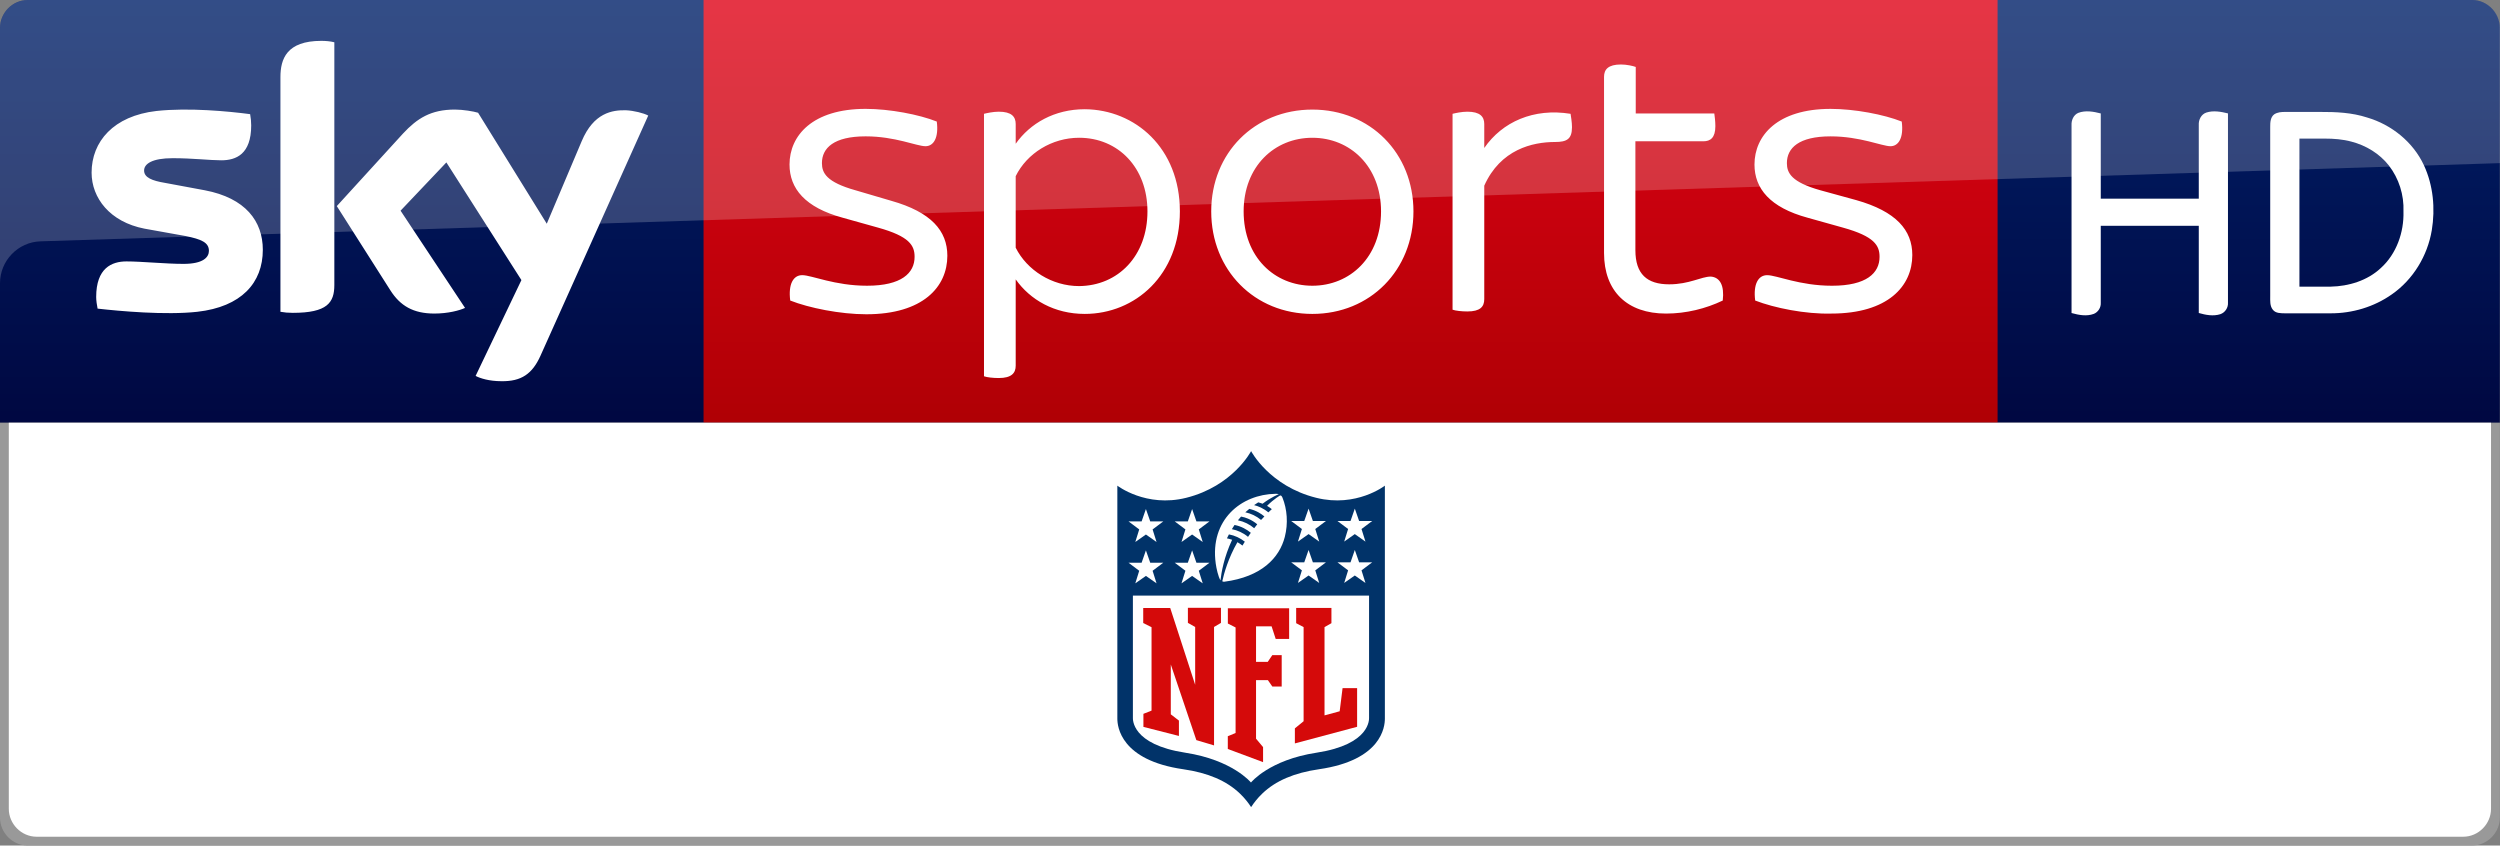 <svg version="1.1" viewBox="0 0 709.61 240" xmlns="http://www.w3.org/2000/svg">
 <rect x="0" y="0" width="709.61" height="240" fill="#808080" stroke="none"/>
 <defs>
  <linearGradient id="a" x1="-8599.2" x2="-8599.2" y1="-4719.4" y2="-4553.6" gradientTransform="rotate(180 -4107.9 -2290.4)" gradientUnits="userSpaceOnUse">
   <stop stop-color="#a80002" offset="0"/>
   <stop stop-color="#ea021a" offset="1"/>
  </linearGradient>
  <linearGradient id="linearGradient4552" x1="99.851" x2="99.851" y1="138.67" y2="-27.096" gradientTransform="matrix(-1 0 0 1 709.56 0)" gradientUnits="userSpaceOnUse">
   <stop stop-color="#00043b" offset="0"/>
   <stop stop-color="#002672" offset="1"/>
  </linearGradient>
 </defs>
 <path d="m7.9 0c-4.4 0-7.9 3.7-7.9 7.9v112.1h709.56v-112.1c2e-5 -4.2-3.5-7.9-7.9-7.9z" fill="url(#linearGradient4552)"/>
 <g id="#ffffffff" transform="matrix(.48 0 0 .48 567 0)" fill="#fff">
  <path d="m47.72 66.75c4.27-1.63 9.01-0.77 13.3 0.33v50.41h57.96v-43.52c-0.2-3.08 1.41-6.38 4.46-7.41 4.18-1.36 8.64-0.52 12.8 0.5v111.94c0.19 2.95-1.68 5.81-4.48 6.78-4.19 1.35-8.66 0.5-12.78-0.69v-51.58h-57.96v45.56c0.17 2.76-1.52 5.48-4.09 6.53-4.28 1.62-8.94 0.68-13.19-0.49v-111.08c-0.16-2.92 1.16-6.08 3.98-7.28z"/>
  <path d="m163.6 67.6c1.935-1.25 4.183-1.423 6.447-1.407h20.664c9.42-0.029 18.815 0.355 27.86 3.307 14.45 4.25 27.14 14.48 33.54 28.21 5.52 11.92 6.78 25.54 4.66 38.43-2.52 15.09-11.04 29.21-23.67 37.96-10.48 7.39-23.33 11.21-36.12 11.18h-27.04c-2.47-0.06-5.46 0.05-7.15-2.1-1.87-2.29-1.55-5.41-1.57-8.16v-100.06c-0.01-2.57 0.12-5.67 2.38-7.36m14.9 14.359v87.541h18.52c10.64-0.21 21.64-3.56 29.54-10.93 9.32-8.38 13.81-21.17 13.46-33.53 0.39-9.74-2.69-19.54-8.69-27.24-5.52-7-13.5-11.82-22.09-14.05-5.145-1.391-10.41-1.79-15.703-1.79z"/>
 </g>
 <path d="m199.7 0h367.3v120h-367.3z" fill="url(#a)"/>
 <path d="m135 106.7c1.3 0.7 3.9 1.5 7.3 1.5 5.7 0.1 8.8-2.1 11.1-7.2l30.6-68.2c-1.3-0.7-4.1-1.4-6.3-1.5-3.9-0.1-9.2 0.7-12.6 8.8l-9.9 23.4-19.5-31.5c-1.3-0.4-4.3-0.9-6.6-0.9-6.8 0-10.7 2.5-14.7 6.8l-18.8 20.6 15.2 23.9c2.8 4.4 6.5 6.6 12.5 6.6 3.9 0 7.2-0.9 8.7-1.6l-18.3-27.6 13-13.7 21.3 33.4zm-40.1-25.8c0 5-2 7.9-11.8 7.9-1.3 0-2.4-0.1-3.5-0.3v-66.6c0-5.1 1.7-10.3 11.6-10.3 1.2 0 2.5 0.1 3.7 0.4zm-20.3-10c0 9.4-6.1 16.2-18.6 17.6-9 1-22.1-0.2-28.3-0.9-0.2-1-0.4-2.3-0.4-3.3 0-8.2 4.4-10.1 8.6-10.1 4.3 0 11.1 0.7 16.2 0.7 5.6 0 7.2-1.9 7.2-3.7 0-2.4-2.2-3.3-6.6-4.2l-11.7-2.1c-9.8-1.9-15-8.7-15-15.9 0-8.8 6.2-16.1 18.4-17.5 9.2-1 20.5 0.1 26.6 0.9 0.2 1.1 0.3 2.1 0.3 3.2 0 8.2-4.3 9.9-8.5 9.9-3.2 0-8.1-0.6-13.8-0.6-5.8 0-8.1 1.6-8.1 3.5 0 2 2.3 2.9 5.9 3.5l11.3 2.1c11.6 2.2 16.5 8.8 16.5 16.9m149.7 14.4c-0.6-4.7 0.9-7.2 3.4-7.2 2.7 0 9.2 3 18.4 3 9.8 0 13.5-3.6 13.5-8.2 0-3.2-1.4-5.8-10.4-8.3l-10-2.8c-10.7-2.9-15.1-8.3-15.1-15.1 0-8.2 6.5-15.8 21.6-15.8 6.8 0 15.2 1.6 20.2 3.6 0.6 4.6-0.9 7-3.2 7-2.5 0-8.6-2.8-17-2.8-9 0-12.4 3.3-12.4 7.6 0 2.8 1.3 5.4 9.5 7.7l10.2 3c11.3 3.2 15.9 8.5 15.9 15.6 0 8.8-6.9 16.6-23 16.6-7.4 0-16.3-1.8-21.6-3.9m110.6-25.3c0 18.1-12.7 29.1-27 29.1-8.6 0-15.5-4-19.6-9.8v24.5c0 2.1-1.2 3.5-4.8 3.5-1.6 0-3.4-0.2-4.2-0.5v-74.5c0.8-0.2 2.6-0.6 4.2-0.6 3.6 0 4.8 1.4 4.8 3.5v5.6c4.1-5.8 11-9.8 19.6-9.8 14.3 0.1 27 11 27 29m-9.2 0c0-12.4-8.3-20.9-19.4-20.9-7.7 0-14.8 4.4-18 10.9v20.3c3.2 6.4 10.3 10.9 18 10.9 11.1-0.1 19.4-8.6 19.4-21.2m18.1 0c0-16.6 12.3-28.9 28.7-28.9 16.5 0 28.7 12.4 28.7 28.9 0 16.7-12.3 29.1-28.7 29.1s-28.7-12.4-28.7-29.1m48.2 0c0-12.8-8.8-20.9-19.5-20.9s-19.5 8.1-19.5 20.9c0 13 8.8 21.1 19.5 21.1s19.5-8.1 19.5-21.1m54.2-23.9c0 3.4-1.5 4.2-4.8 4.2-6.4 0-15.5 2.1-20.1 12.4v32.2c0 2.2-1.2 3.5-4.8 3.5-1.6 0-3.4-0.2-4.2-0.5v-55.6c0.8-0.2 2.6-0.6 4.2-0.6 3.6 0 4.8 1.4 4.8 3.5v6.8c5.1-7.4 14-11.4 24.5-9.7 0.1 0.7 0.4 2.4 0.4 3.8m52 49.2c-0.6-4.7 0.9-7.2 3.4-7.2 2.7 0 9.2 3 18.4 3 9.8 0 13.5-3.6 13.5-8.2 0-3.2-1.4-5.8-10.4-8.3l-10-2.8c-10.7-2.9-15.1-8.3-15.1-15.1 0-8.2 6.5-15.8 21.6-15.8 6.8 0 15.2 1.6 20.2 3.6 0.6 4.6-0.9 7-3.2 7-2.4 0-8.6-2.8-17-2.8-9 0-12.4 3.3-12.4 7.6 0 2.8 1.3 5.4 9.5 7.7l10.2 2.8c11.3 3.2 15.9 8.5 15.9 15.6 0 8.8-6.9 16.6-23 16.6-7.3 0.2-16.2-1.6-21.6-3.7m-9.2 0c-4.8 2.3-10.4 3.7-16.1 3.7-11 0-17.6-6.3-17.6-17.2v-50c0-2.1 1.2-3.5 4.8-3.5 1.6 0 3.4 0.4 4.2 0.7v13.2h22.3c0.1 0.7 0.3 2.2 0.3 3.6 0 3.3-1.4 4.3-3.4 4.3h-19.3v30.9c0 6.8 3.3 9.7 9.6 9.7 5.7 0 9.1-2.2 11.8-2.2 2.6 0.2 3.9 2.5 3.4 6.8" fill="#fff"/>
 <path d="m8 0c-4.4 0-8 3.6-8 8v72.4c0-6.4 5.1-11.7 11.5-11.9l698.11-22.199v-38.301c0-4.4-3.6-8-8-8z" fill="#fff" opacity=".2"/>
 <path d="m7.9 240c-4.4 0-7.9-3.7-7.9-7.9v-112.1h709.56v112.1c2e-5 4.2-3.5 7.9-7.9 7.9z" fill="#999"/>
 <path d="m10.4 237.5c-4.4 0-7.9-3.7-7.9-7.9v-109.6h704.56v109.6c1e-5 4.2-3.5 7.9-7.9 7.9z" fill="#fff"/>
 <g transform="matrix(.45 0 0 .45 534.69 67.874)" stroke-width="1.534">
  <path d="m-316.21 149.36c-7.716 5.507-22.398 13.07-41.421 8.392-32.983-8.085-42.341-36.511-42.341-36.511s-9.404 28.381-42.341 36.511c-19.023 4.679-33.75-2.884-41.421-8.392h-5.937v152.95c8e-3 3.851 0.942 11.49 7.21 19.176 7.747 9.389 20.864 15.494 38.966 18.102 14.467 2.086 25.159 6.643 32.676 13.899 5.538 5.323 10.8 14.574 10.8 14.574s5.461-9.435 10.815-14.589c7.548-7.241 18.256-11.797 32.676-13.884 18.102-2.623 31.296-8.744 38.966-18.102 6.259-7.624 7.21-15.234 7.226-19.176v-152.95h-5.968" fill="#fff"/>
  <path d="m-314.67 155.5s-17.949 13.991-43.262 7.67c-29.608-7.379-41.114-29.455-41.114-29.455s-11.475 22.091-40.96 29.455c-25.313 6.336-43.415-7.67-43.415-7.67v146.97c0 4.986 2.086 26.233 41.574 31.909 15.648 2.271 27.307 7.272 35.744 15.341 3.007 2.884 5.308 5.83 7.057 8.545 1.764-2.715 4.035-5.661 7.057-8.545 8.392-8.069 20.097-13.07 35.744-15.341 39.58-5.722 41.574-26.847 41.574-31.909v-146.97" fill="#013369"/>
  <path d="m-399.05 342.66s11.475-14.175 41.267-18.716c34.21-5.262 33.136-21.324 33.136-22.091v-77.012l-148.96 0.022v77.012c0 0.812-0.994 16.875 33.136 22.091 29.761 4.602 41.267 18.716 41.267 18.716" fill="#fff"/>
  <g fill="#d50a0a">
   <path d="m-434.33 281.3v-36.665l-4.587-2.577v-9.496h20.864v9.496l-4.372 2.577v74.71l-11.168-3.344-16.108-47.71v31.449l5.124 3.943v9.695l-22.398-5.722v-8.238l5.124-2.025v-52.619l-5.247-2.623v-9.496h17.028l15.801 48.631"/>
   <path d="m-395.98 315.05 4.48 5.354v9.496l-22.244-8.299v-8.054l4.909-2.025v-66.58l-4.878-2.47v-9.619h38.659v19.33h-8.484l-2.577-7.931h-9.818v22.398h7.379l2.884-4.249h5.922v19.79h-5.922l-2.792-4.019h-7.471v36.818"/>
   <path d="m-371.44 318.11v-9.511l5.507-4.51v-59.37l-4.694-2.47v-9.619h22.244v9.619l-4.357 2.47v55.688l9.557-2.593 1.826-14.605h9.174v24.392l-39.273 10.493"/>
  </g>
  <g fill="#fff">
   <path d="m-469.62 209.19-6.735-5.062h8.238l2.715-7.793 2.731 7.793h8.223l-6.735 5.062 2.485 7.931-6.704-4.694-6.689 4.694 2.47-7.931"/>
   <path d="m-440.47 209.19-6.735-5.062h8.238l2.715-7.793 2.715 7.793h8.223l-6.735 5.062 2.485 7.931-6.704-4.694-6.689 4.694 2.47-7.931"/>
   <path d="m-469.62 183.11-6.735-5.047h8.238l2.715-7.809 2.731 7.809h8.223l-6.735 5.047 2.485 7.931-6.704-4.725-6.689 4.725 2.47-7.931"/>
   <path d="m-440.47 183.11-6.735-5.047h8.238l2.715-7.809 2.715 7.809h8.223l-6.735 5.047 2.485 7.931-6.704-4.725-6.689 4.725 2.47-7.931"/>
   <path d="m-326.95 216.86-6.689-4.694-6.689 4.694 2.47-7.931-6.719-5.062h8.238l2.715-7.793 2.715 7.793h8.238l-6.735 5.062 2.485 7.931"/>
   <path d="m-356.1 216.86-6.689-4.694-6.704 4.694 2.485-7.931-6.75-5.062h8.238l2.731-7.793 2.715 7.793h8.238l-6.735 5.062 2.485 7.931"/>
   <path d="m-326.95 190.78-6.689-4.725-6.689 4.725 2.47-7.931-6.719-5.047h8.238l2.715-7.809 2.715 7.809h8.238l-6.735 5.047 2.485 7.931"/>
   <path d="m-356.1 190.78-6.689-4.725-6.704 4.725 2.485-7.931-6.75-5.047h8.238l2.731-7.809 2.715 7.809h8.238l-6.735 5.047 2.485 7.931"/>
   <path d="m-380.64 161.64s-3.498 1.81-8.361 6.597c1.098 0.64 2.332 1.491 3.022 2.086-0.729 0.631-1.474 1.35-2.194 2.025-3.16-2.623-6.458-3.943-9.005-4.572 0.85-0.586 1.749-1.207 2.639-1.749 1.364 0.325 2.7 0.884 2.7 0.884 5.492-4.188 10.248-6.014 10.248-6.014s-0.548-0.273-2.025-0.256c-21.631 0.295-41.574 16.415-37.739 44.029 0.411 2.93 1.549 8.269 2.991 10.585 0.479-4.602 2.209-14.758 7.348-25.619-1.795-0.631-3.283-0.893-3.283-0.893 0.535-1.108 1.26-2.501 1.26-2.501 3.789 0.721 7.133 2.317 10.033 4.602-0.695 1.128-1.169 1.856-1.497 2.455-1.016-0.821-2.04-1.491-3.176-2.132-5.768 10.064-8.438 19.636-9.527 24.546 0.07 0.295 0.687 0.456 1.207 0.393 23.625-3.083 34.824-15.142 38.199-28.227 2.209-8.576 1.499-17.489-1.47-24.852-0.222-0.506-0.623-1.371-1.304-1.31m-20.403 26.08c-3.083-2.577-6.673-4.157-10.202-4.848 0 0 1.071-1.764 1.688-2.654 4.295 0.841 7.809 2.869 10.263 4.94-0.637 0.885-1.224 1.749-1.749 2.562m3.881-5.446c-2.853-2.439-6.336-4.188-10.263-5.001 0.603-0.773 1.306-1.611 1.994-2.347 2.991 0.506 6.842 2.071 10.202 4.863-0.683 0.833-1.332 1.657-1.933 2.485m4.341-5.231c-3.007-2.455-6.367-4.065-9.941-4.817 0.868-0.822 1.764-1.513 2.531-2.163 4.464 1.055 7.471 3.068 9.511 4.786-0.724 0.732-1.445 1.473-2.102 2.209"/>
  </g>
 </g>
</svg>
